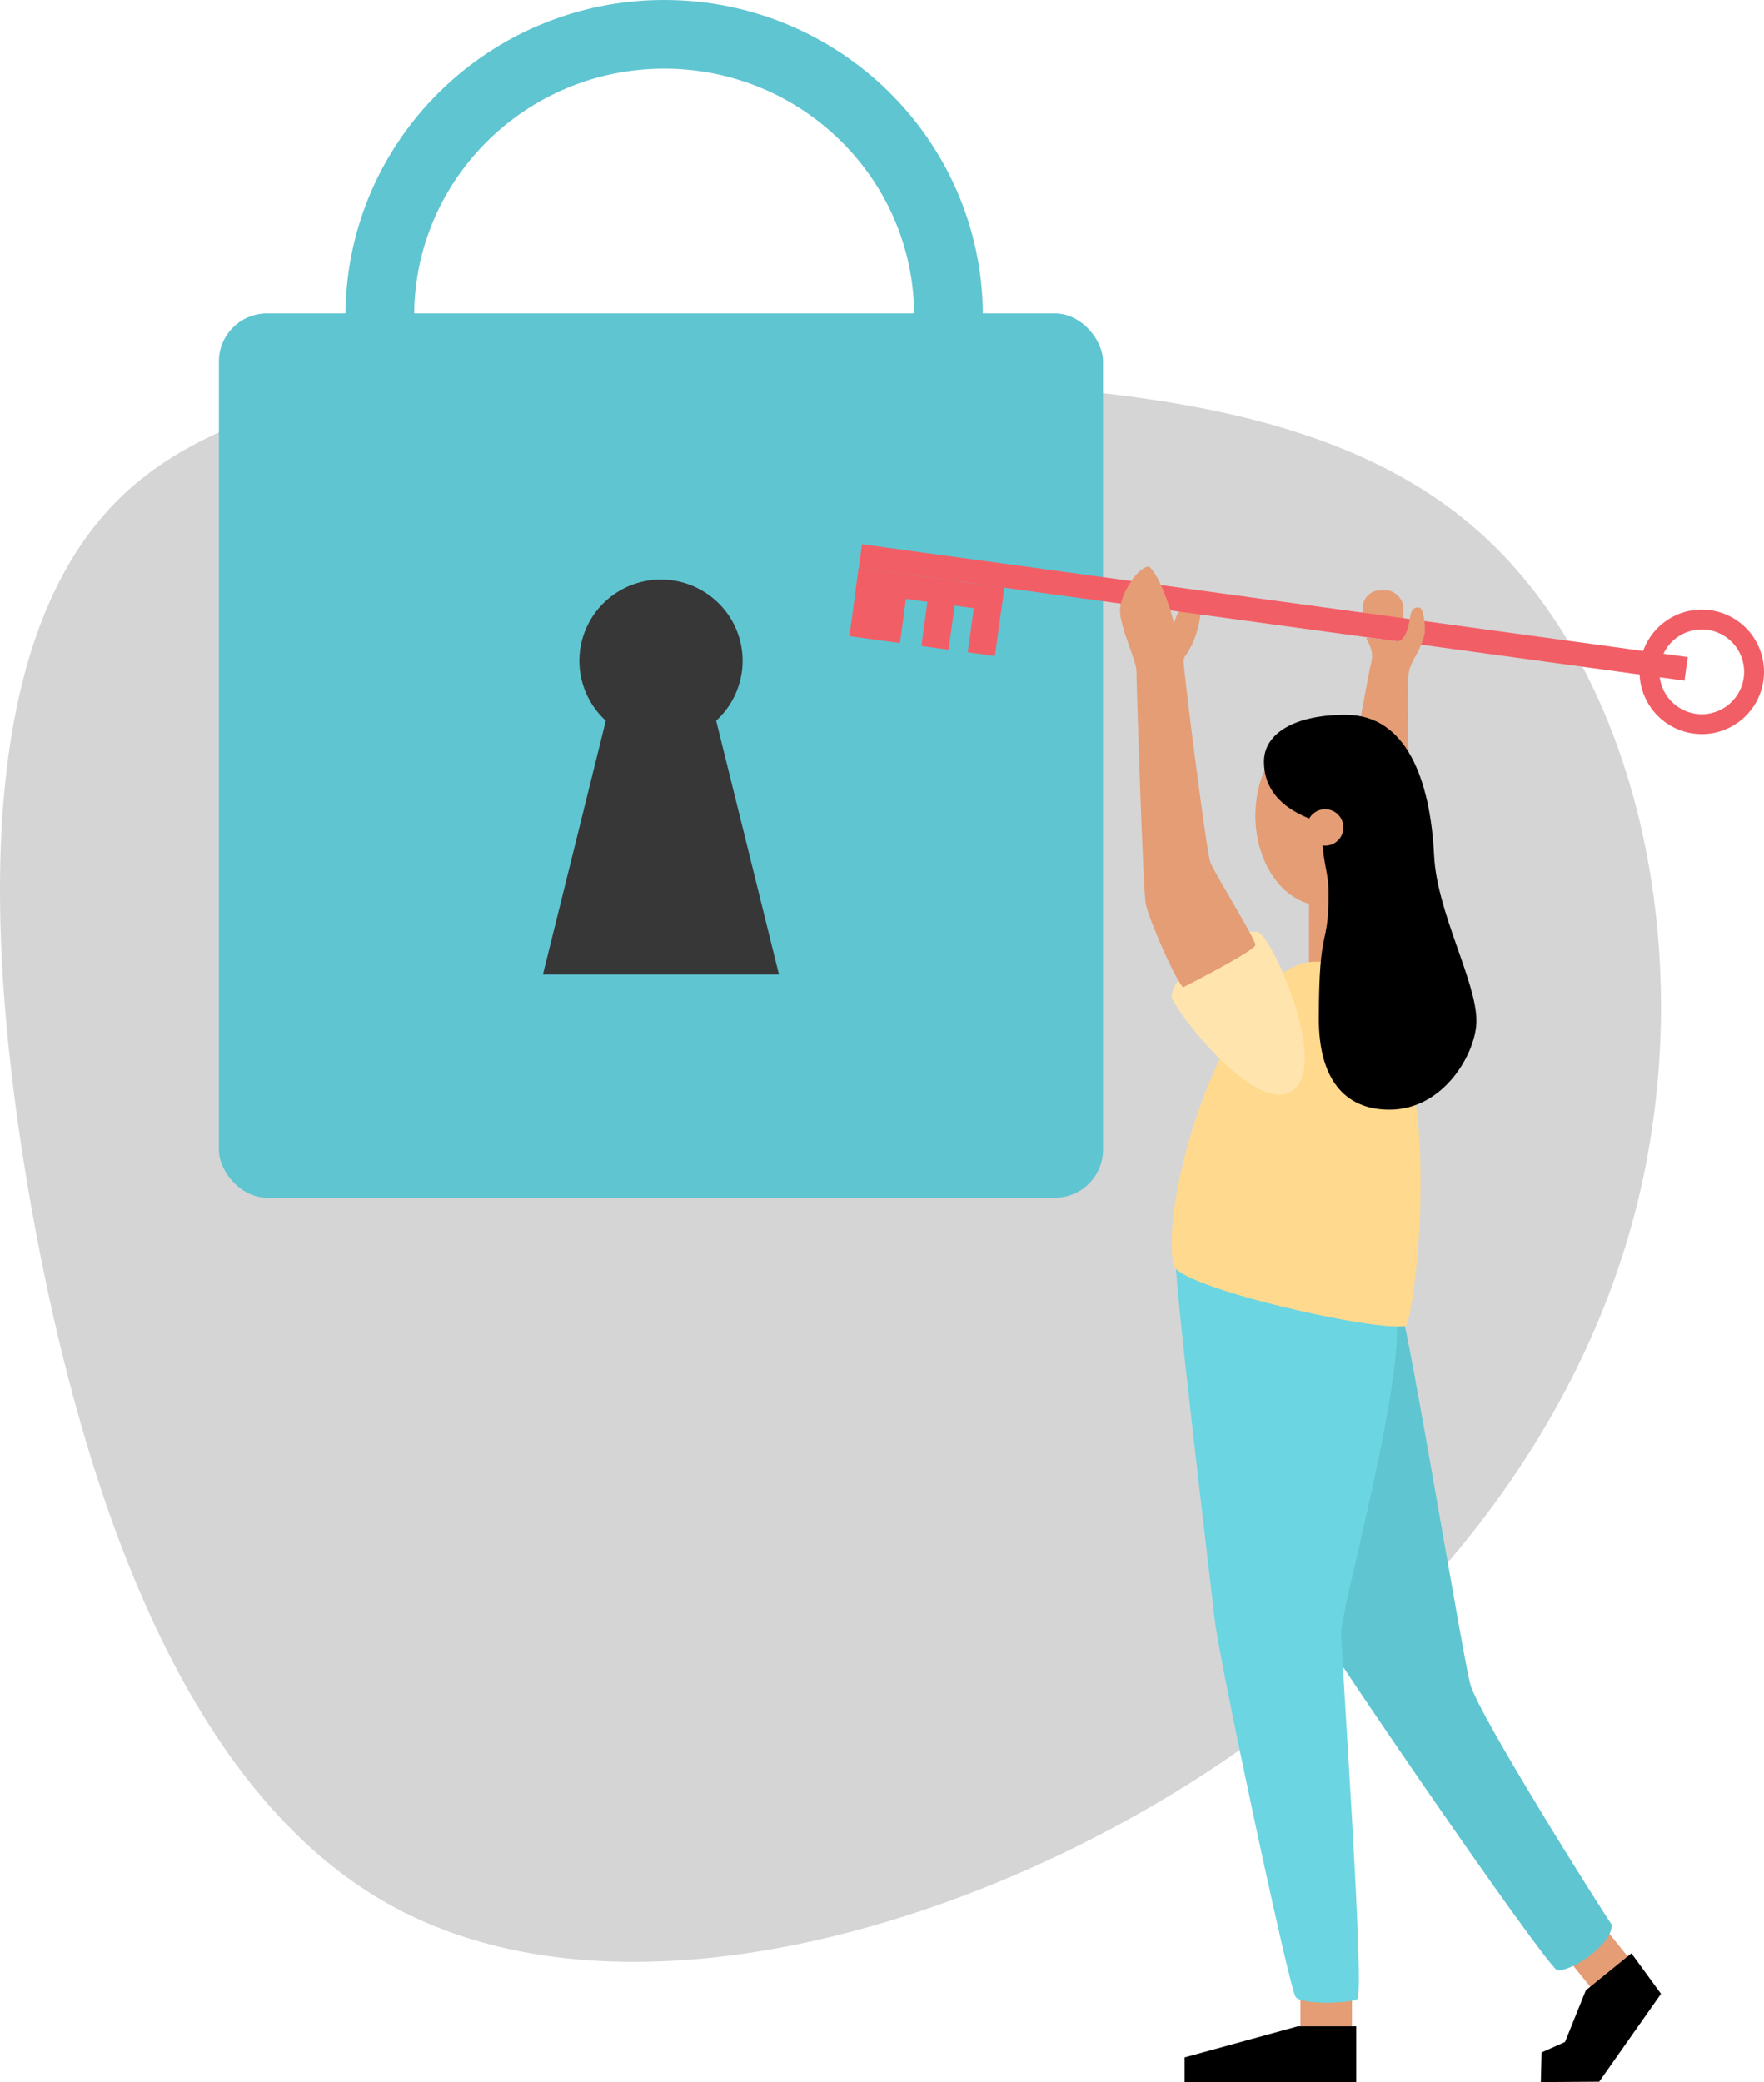 <?xml version="1.0" encoding="UTF-8"?>
<svg width="822px" height="970px" viewBox="0 0 822 970" version="1.1" xmlns="http://www.w3.org/2000/svg" xmlns:xlink="http://www.w3.org/1999/xlink">
    <title>unlock</title>
    <g id="Page-1" stroke="none" stroke-width="1" fill="none" fill-rule="evenodd">
        <g id="img2" transform="translate(-1712, -2547)">
            <g id="Group" transform="translate(0, 2465)">
                <g id="unlock" transform="translate(1712, 98)">
                    <path d="M690.187,232.645 C763.988,299.213 791.216,428.974 763.196,543.735 C734.982,658.496 651.693,758.279 537.837,824.804 C423.98,891.166 279.762,924.554 183.451,872.41 C87.139,820.267 39.222,682.983 14.943,548.283 C-9.129,413.572 -9.519,281.629 54.609,217.232 C118.737,153.051 247.232,156.21 371.704,159.368 C496.219,162.722 616.582,166.087 690.187,232.645 Z" id="Path" fill="#D5D5D5" fill-rule="nonzero"></path>
                    <rect id="Rectangle" fill="#E49D75" fill-rule="nonzero" x="606" y="911" width="24" height="17"></rect>
                    <polygon id="Rectangle" fill="#E49D75" fill-rule="nonzero" transform="translate(745.55, 897.333) rotate(-38.93) translate(-745.55, -897.333) " points="734.315 887.378 756.781 887.381 756.785 907.288 734.318 907.284"></polygon>
                    <rect id="Rectangle" fill="#E49D75" fill-rule="nonzero" x="635" y="259" width="19" height="22" rx="8.23"></rect>
                    <path d="M653.383,596.976 C656.617,604.442 681.408,754.252 685.051,768.423 C688.694,782.595 746.975,874.981 750.941,880.504 C752.159,888.49 734.159,902 725.622,902 C717.085,895.207 617.383,749.77 614.99,743.314 C612.597,736.857 604.567,582.349 653.383,596.976 Z" id="Path" fill="#5FC5D1" fill-rule="nonzero"></path>
                    <path d="M548.055,572.362 C546.91,578.54 563.957,719.763 566.073,738.73 C568.189,757.697 600.854,910.496 603.744,914.311 C606.634,918.126 628.622,917.302 632.417,915.395 C636.213,913.487 625.001,756.071 625.001,744.659 C625.001,733.246 654.449,627.984 650.664,597.496 C646.88,567.008 548.055,572.362 548.055,572.362 Z" id="Path" fill="#6BD5E1" fill-rule="nonzero"></path>
                    <rect id="Rectangle" fill="#E49D75" fill-rule="nonzero" x="610" y="401" width="22" height="39"></rect>
                    <rect id="Rectangle" fill="#5FC5D1" fill-rule="nonzero" x="102" y="130" width="412" height="412" rx="22.42"></rect>
                    <path d="M333.733,319.749 C345.287,309.196 349.15,292.668 343.461,278.123 C337.772,263.579 323.698,254 308.016,254 C292.335,254 278.26,263.579 272.571,278.123 C266.882,292.668 270.745,309.196 282.299,319.749 L253,438 L363,438 L333.733,319.749 Z" id="Path" fill="#373737" fill-rule="nonzero"></path>
                    <path d="M177,130 C177.659,58.013 236.788,0 309.5,0 C382.212,0 441.341,58.013 442,130" id="Path" stroke="#5FC5D1" stroke-width="32" stroke-linecap="round" stroke-linejoin="round"></path>
                    <ellipse id="Oval" fill="#E49D75" fill-rule="nonzero" cx="616.5" cy="364" rx="31.5" ry="42"></ellipse>
                    <path d="M613.158,432 C574.591,432 540.215,538.078 546.818,573.282 C548.771,583.679 641.063,604.657 655.169,601.721 C660.181,594.957 680.638,432 613.158,432 Z" id="Path" fill="#FFD98E" fill-rule="nonzero"></path>
                    <path d="M602.482,491.989 C619.504,479.529 592.295,419.15 585.937,418.114 C574.225,416.204 545.102,438.844 546.021,448.358 C546.508,453.376 585.147,504.678 602.482,491.989 Z" id="Path" fill="#FFE4AD" fill-rule="nonzero"></path>
                    <path d="M551.252,444 C546.658,438.493 535.174,411.543 533.917,405.148 C532.661,398.754 529.584,302.648 529.584,296.957 C529.584,291.266 522,276.909 522,268.34 C522,259.771 530.732,248.151 535.174,248 C539.919,251.365 546.507,271.099 546.81,276.13 C548.468,265.311 556.311,262.822 558.457,262.822 C560.602,262.822 560.32,279.538 551.436,290.79 C551.75,299.056 562.27,380.924 563.971,385.663 C565.672,390.402 585.043,421.464 585,424.212 C584.957,426.96 551.252,444 551.252,444 Z" id="Path" fill="#E49D75" fill-rule="nonzero"></path>
                    <polygon id="Rectangle" fill="#F25E66" fill-rule="nonzero" transform="translate(593.318, 269.335) rotate(7.78) translate(-593.318, -269.335) " points="399.146 263.798 787.49 263.781 787.49 274.872 399.146 274.888"></polygon>
                    <polygon id="Rectangle" fill="#F25E66" fill-rule="nonzero" transform="translate(409.769, 266.067) rotate(7.78) translate(-409.769, -266.067) " points="397.895 250.007 421.644 250.006 421.643 282.127 397.894 282.128"></polygon>
                    <polygon id="Rectangle" fill="#F25E66" fill-rule="nonzero" transform="translate(437.869, 269.91) rotate(7.78) translate(-437.869, -269.91) " points="431.483 253.849 444.257 253.849 444.256 285.971 431.481 285.971"></polygon>
                    <path d="M657.055,343 C656.118,337.936 655.27,301.238 656.716,296.056 C658.162,290.875 662.071,287.093 663.822,279.358 C664.42,276.698 663.472,267.488 661.562,267.104 C657.451,266.271 657.213,270.629 656.671,273.835 C654.57,284.764 650.289,282.766 648.312,282.51 C646.335,282.253 639.546,281.142 637.32,281.089 C635.095,281.035 640.766,285.362 639.037,292.274 C637.682,297.712 631.31,333.94 630,339.87 C634.756,340.051 657.055,343 657.055,343 Z" id="Path" fill="#E49D75" fill-rule="nonzero"></path>
                    <polygon id="Rectangle" fill="#F25E66" fill-rule="nonzero" transform="translate(459.469, 272.849) rotate(7.78) translate(-459.469, -272.849) " points="453.083 256.789 465.857 256.788 465.856 288.91 453.081 288.911"></polygon>
                    <polygon id="Rectangle" fill="#F25E66" fill-rule="nonzero" transform="translate(433.301, 258.82) rotate(7.78) translate(-433.301, -258.82) " points="399.093 253.13 467.51 253.127 467.509 264.51 399.093 264.513"></polygon>
                    <path d="M796.915,268.269 C781.052,266.108 766.44,277.211 764.271,293.072 C762.102,308.933 773.198,323.55 789.058,325.727 C804.919,327.904 819.543,316.817 821.728,300.958 C822.779,293.332 820.754,285.601 816.1,279.469 C811.445,273.337 804.543,269.308 796.915,268.269 Z M812.55,299.669 C811.469,307.581 805.727,314.062 798.002,316.09 C790.278,318.118 782.093,315.293 777.264,308.933 C772.434,302.573 771.913,293.93 775.942,287.035 C779.971,280.14 787.757,276.351 795.669,277.435 C806.47,278.915 814.027,288.868 812.55,299.669 L812.55,299.669 Z" id="Shape" fill="#F25E66" fill-rule="nonzero"></path>
                    <path d="M552,290.859 C550.545,285.243 547.711,280.334 547.248,276.109 L547.248,276.239 C546.939,271.178 540.236,251.367 535.407,248 C530.886,248.152 522,259.817 522,268.419 C522,274.73 526.19,284.168 528.417,291 L551.956,291 L551.956,291 L552,290.859 Z" id="Path" fill="#E49D75" fill-rule="nonzero"></path>
                    <path d="M589,338.783 C589,353.389 599.434,362.396 615.972,367.42 C615.972,387.406 619.096,388.283 619.096,400.452 C619.096,426.675 614.569,413.563 614.569,458.841 C614.569,486.146 626.143,501 647.449,501 C673.215,501 688,474.074 688,459.566 C688,441.161 669.566,409.179 668.272,382.621 C666.486,346.893 655.241,317 627.042,317 C602.952,317 589,325.856 589,338.783 Z" id="Path" fill="#000000" fill-rule="nonzero"></path>
                    <circle id="Oval" fill="#E49D75" fill-rule="nonzero" cx="617.5" cy="369.5" r="8.5"></circle>
                    <polygon id="Path" fill="#000000" fill-rule="nonzero" points="760.229 894 774 912.879 745.19 953.823 718 954 718.353 940.156 729.271 935.309 738.977 911.252"></polygon>
                    <polyline id="Path" fill="#000000" fill-rule="nonzero" points="632 928 632 954 552 954 552 942.487 604.783 928 632 928"></polyline>
                </g>
            </g>
        </g>
    </g>
</svg>